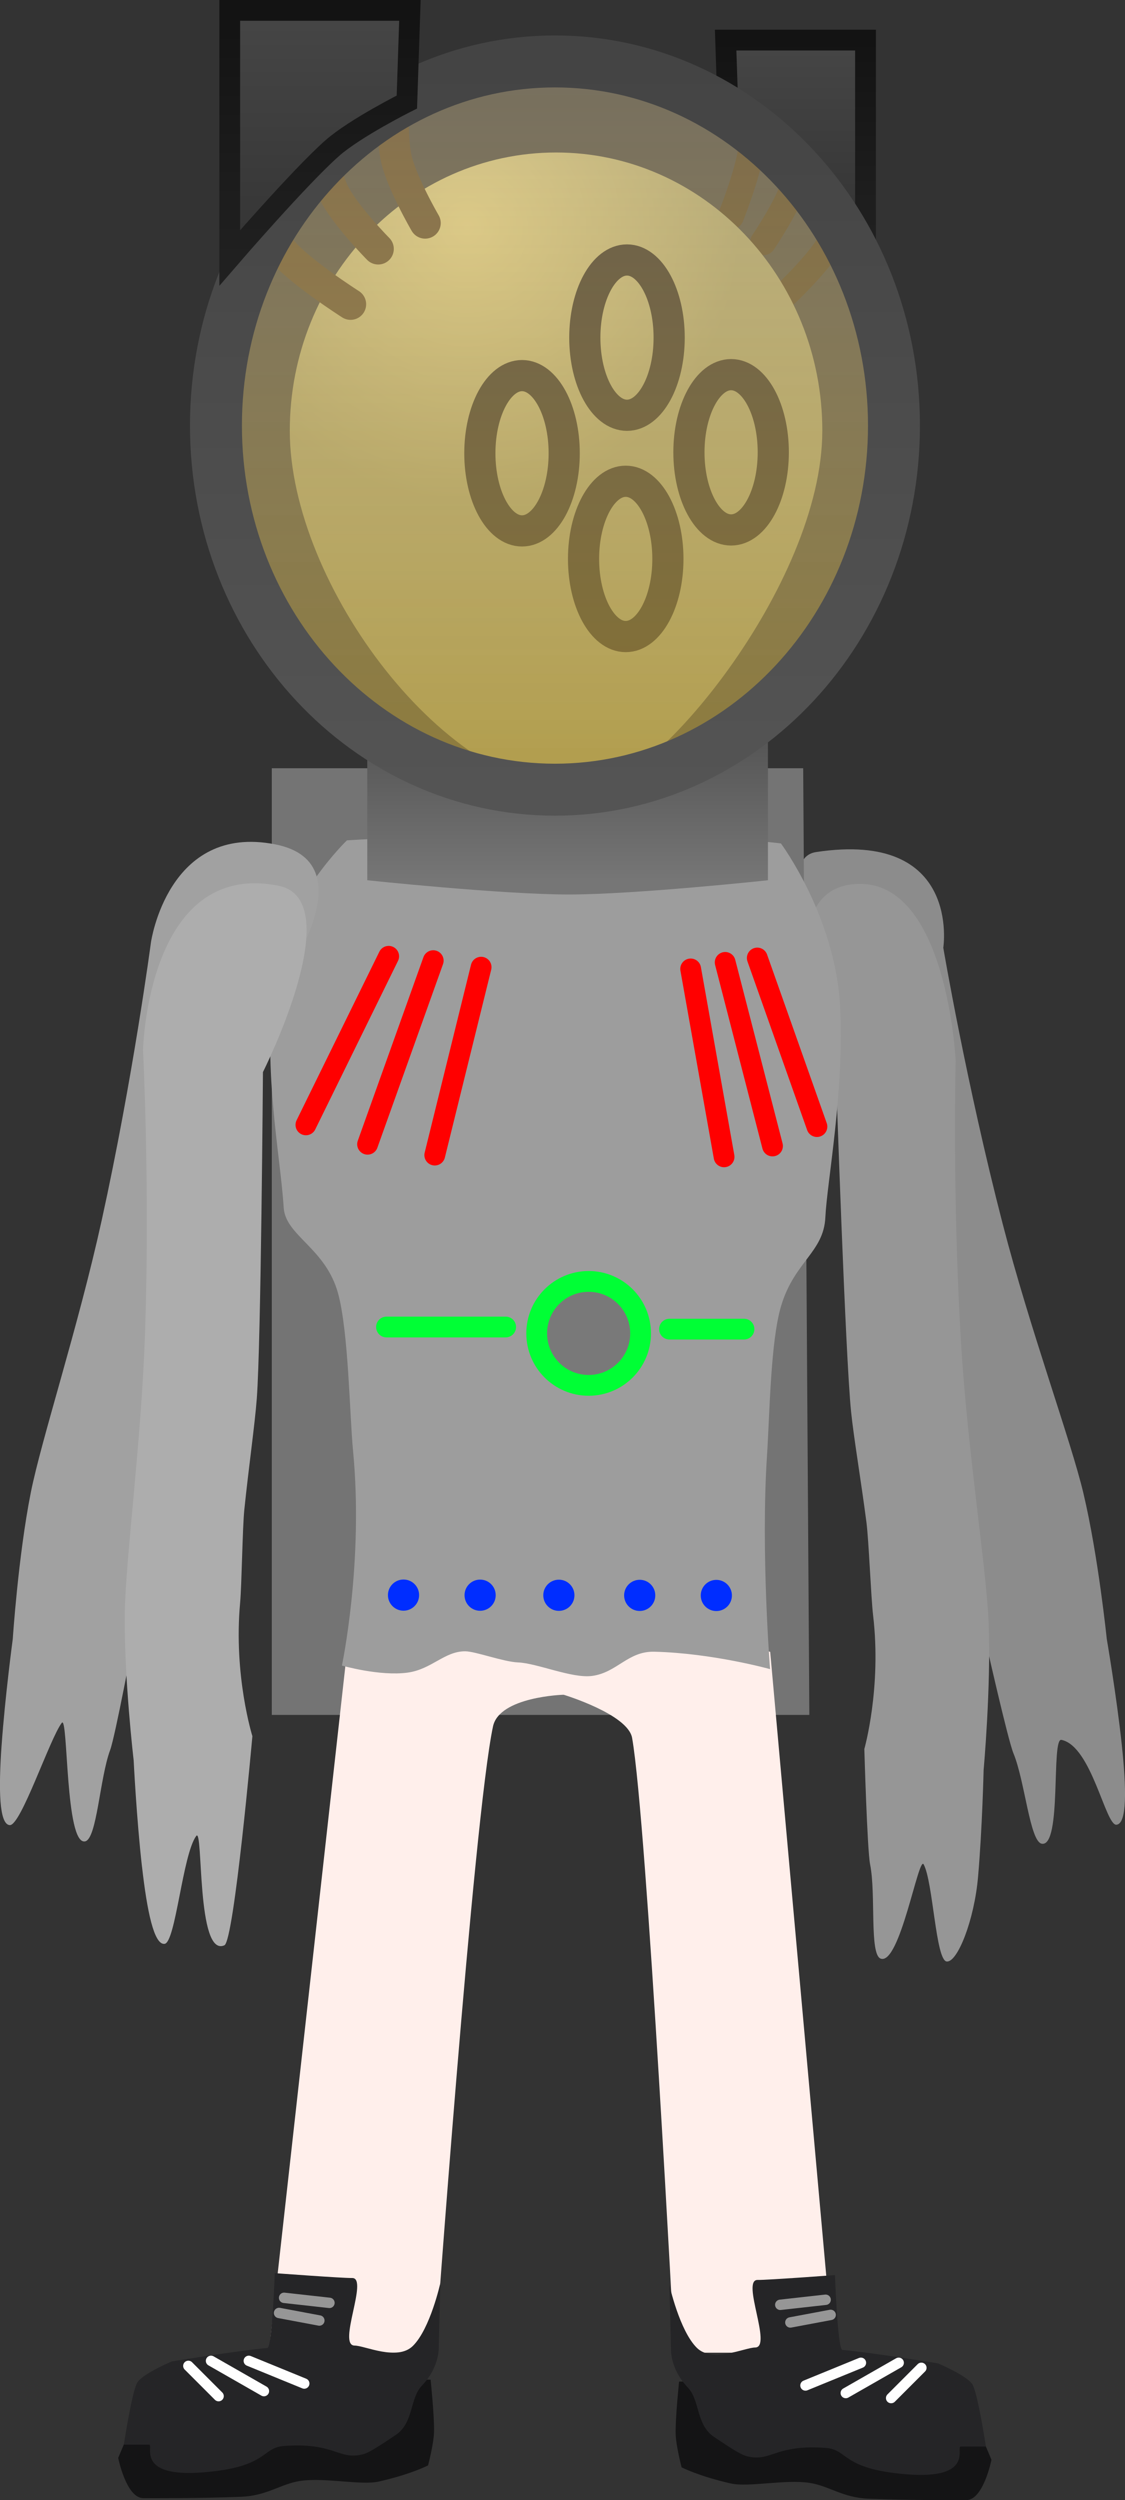 <svg version="1.1" xmlns="http://www.w3.org/2000/svg" xmlns:xlink="http://www.w3.org/1999/xlink" width="54.148" height="120.258" viewBox="0,0,54.148,120.258"><rect x="0" y="0" width="54.148" height="120.258" fill="#333333" stroke="none"/><defs><linearGradient x1="240.503" y1="148.537" x2="240.503" y2="156.41" gradientUnits="userSpaceOnUse" id="color-1"><stop offset="0" stop-color="#505050"/><stop offset="1" stop-color="#767676"/></linearGradient><radialGradient cx="235.664" cy="125.007" r="13.118" gradientUnits="userSpaceOnUse" id="color-2"><stop offset="0" stop-color="#ccbe7a"/><stop offset="1" stop-color="#948f62"/></radialGradient><linearGradient x1="251.475" y1="115.997" x2="251.475" y2="125.24" gradientUnits="userSpaceOnUse" id="color-3"><stop offset="0" stop-color="#464646"/><stop offset="1" stop-color="#343434"/></linearGradient><linearGradient x1="251.475" y1="115.997" x2="251.475" y2="125.24" gradientUnits="userSpaceOnUse" id="color-4"><stop offset="0" stop-color="#131313"/><stop offset="1" stop-color="#202020"/></linearGradient><linearGradient x1="239.894" y1="117.024" x2="239.894" y2="152.054" gradientUnits="userSpaceOnUse" id="color-5"><stop offset="0" stop-color="#ffe8b5" stop-opacity="0.329"/><stop offset="1" stop-color="#c2a53e" stop-opacity="0.635"/></linearGradient><linearGradient x1="239.894" y1="117.024" x2="239.894" y2="152.054" gradientUnits="userSpaceOnUse" id="color-6"><stop offset="0" stop-color="#444444"/><stop offset="1" stop-color="#545454"/></linearGradient><linearGradient x1="228.577" y1="114.569" x2="228.577" y2="126.474" gradientUnits="userSpaceOnUse" id="color-7"><stop offset="0" stop-color="#464646"/><stop offset="1" stop-color="#343434"/></linearGradient><linearGradient x1="228.577" y1="114.569" x2="228.577" y2="126.474" gradientUnits="userSpaceOnUse" id="color-8"><stop offset="0" stop-color="#131313"/><stop offset="1" stop-color="#202020"/></linearGradient></defs><g transform="translate(-213.183,-114.069)"><g data-paper-data="{&quot;isPaintingLayer&quot;:true}" fill-rule="nonzero" stroke-linejoin="miter" stroke-miterlimit="10" stroke-dasharray="" stroke-dashoffset="0" style="mix-blend-mode: normal"><path d="M266.921,201.84c-0.534,0.052 -1.193,-3.786 -2.651,-4.082c-0.501,-0.102 0.031,5.148 -0.941,4.996c-0.577,-0.09 -0.811,-3.002 -1.367,-4.348c-0.271,-0.656 -1.338,-5.399 -1.338,-5.399c0,0 0.259,-3.037 -0.821,-6.396c-0.26,-0.808 -0.895,-3.497 -1.171,-4.325c-0.653,-1.958 -1.382,-3.877 -1.748,-5.087c-0.789,-2.602 -3.704,-15.26 -3.704,-15.26c0,0 -2.998,-6.538 -0.725,-6.884c7.008,-1.066 6.13,4.602 6.13,4.602c0,0 1.103,6.496 2.858,13.279c1.32,5.103 3.285,10.419 3.888,12.967c0.714,3.015 1.121,6.991 1.121,6.991c0,0 0.473,2.754 0.723,5.089c0.225,2.101 0.262,3.806 -0.253,3.856z" data-paper-data="{&quot;index&quot;:null}" fill="#8c8c8c" stroke="#000000" stroke-width="0" stroke-linecap="butt"/><path d="M258.752,208.42c-0.534,-0.051 -0.655,-3.82 -1.111,-4.672c-0.244,-0.456 -1.145,4.868 -2.07,4.532c-0.549,-0.199 -0.221,-3.102 -0.508,-4.529c-0.14,-0.695 -0.278,-5.555 -0.278,-5.555c0,0 0.836,-2.931 0.421,-6.435c-0.1,-0.843 -0.207,-3.604 -0.32,-4.469c-0.266,-2.047 -0.612,-4.07 -0.74,-5.328c-0.275,-2.705 -0.708,-15.687 -0.708,-15.687c0,0 -3.848,-9.523 1.032,-9.691c4.296,-0.148 4.71,8.488 4.71,8.488c0,0 -0.163,6.587 0.258,13.581c0.317,5.261 1.226,10.856 1.329,13.472c0.122,3.096 -0.241,7.076 -0.241,7.076c0,0 -0.064,2.793 -0.267,5.133c-0.182,2.106 -0.994,4.133 -1.508,4.083z" data-paper-data="{&quot;index&quot;:null}" fill="#969696" stroke="#000000" stroke-width="0" stroke-linecap="butt"/><path d="M226.265,196.558v-45.536h25.577l0.296,45.536z" fill="#747474" stroke="none" stroke-width="NaN" stroke-linecap="butt"/><g><path d="M226.123,227.236l3.759,-33.71c0,0 6.755,-2.183 9.822,-2.183c3.629,0 0.606,4.244 0.606,4.244c0,0 -3.092,0.088 -3.398,1.524c-0.936,4.391 -2.786,30.125 -2.786,30.125z" fill="#ffefeb" stroke="#000000" stroke-width="0" stroke-linecap="butt"/><path d="M218.873,232.293c0,0 0.611,-1.465 0.873,-1.989c0.214,-0.427 1.673,-1.043 1.673,-1.043c0,0 2.871,-0.528 4.241,-0.647c2.315,-0.2 8.249,-0.081 8.249,-0.081c0,0 0.187,1.782 0.164,2.537c-0.016,0.56 -0.286,1.586 -0.286,1.586c0,0 -0.81,0.425 -2.375,0.778c-0.849,0.192 -2.613,-0.209 -3.788,-0.029c-0.933,0.143 -1.583,0.712 -2.836,0.761c-2.06,0.081 -4.112,0.067 -4.704,0.067c-0.827,0 -1.213,-1.94 -1.213,-1.94z" data-paper-data="{&quot;index&quot;:null}" fill="#141415" stroke="#000000" stroke-width="0" stroke-linecap="butt"/><path d="M219.144,231.658c0,0 0.369,-2.435 0.631,-2.959c0.214,-0.427 1.673,-1.043 1.673,-1.043c0,0 3.235,-0.528 4.604,-0.647c0.233,-0.02 0.356,-3.6 0.356,-3.6c0,0 3.287,0.244 3.723,0.234c0.81,-0.018 -0.726,3.25 0.121,3.25c0.484,0 2.05,0.756 2.801,0.019c0.839,-0.824 1.325,-3.031 1.325,-3.031l-0.076,3.048c0,0 0.068,0.968 -0.808,1.886c-0.6,0.628 -0.391,1.791 -1.265,2.379c-1.272,0.856 -1.436,0.917 -1.785,0.97c-1,0.153 -1.278,-0.611 -3.587,-0.442c-1.104,0.081 -0.745,1.015 -3.881,1.269c-3.321,0.269 -2.37,-1.333 -2.618,-1.333c-0.827,0 -1.213,0 -1.213,0z" data-paper-data="{&quot;index&quot;:null}" fill="#252527" stroke="#000000" stroke-width="0" stroke-linecap="butt"/><path d="M225.159,227.628l2.668,1.091" fill="none" stroke="#ffffff" stroke-width="0.5" stroke-linecap="round"/><path d="M223.34,227.628l2.546,1.455" fill="none" stroke="#ffffff" stroke-width="0.5" stroke-linecap="round"/><path d="M222.249,227.87l1.455,1.455" fill="none" stroke="#ffffff" stroke-width="0.5" stroke-linecap="round"/><path d="M226.857,224.596l2.183,0.243" fill="none" stroke="#969696" stroke-width="0.5" stroke-linecap="round"/><path d="M228.554,225.688l-1.94,-0.364" fill="none" stroke="#969696" stroke-width="0.5" stroke-linecap="round"/></g><g><path d="M239.704,191.343c3.629,0 10.55,2.183 10.55,2.183l3.031,33.71h-7.639c0,0 -1.327,-25.538 -2.038,-29.57c-0.201,-1.143 -3.298,-2.079 -3.298,-2.079c0,0 -3.673,-4.244 -0.606,-4.244z" fill="#ffefeb" stroke="#000000" stroke-width="0" stroke-linecap="butt"/><path d="M259.693,234.326c-0.593,0 -2.644,0.014 -4.704,-0.067c-1.253,-0.049 -1.902,-0.618 -2.836,-0.761c-1.175,-0.18 -2.939,0.22 -3.788,0.029c-1.565,-0.353 -2.375,-0.778 -2.375,-0.778c0,0 -0.269,-1.025 -0.286,-1.586c-0.022,-0.755 0.164,-2.537 0.164,-2.537c0,0 5.934,-0.12 8.249,0.081c1.37,0.119 4.241,0.647 4.241,0.647c0,0 1.46,0.616 1.673,1.043c0.262,0.523 0.873,1.989 0.873,1.989c0,0 -0.386,1.94 -1.213,1.94z" data-paper-data="{&quot;index&quot;:null}" fill="#141415" stroke="#000000" stroke-width="0" stroke-linecap="butt"/><path d="M259.422,231.751c-0.248,0 0.702,1.602 -2.618,1.333c-3.136,-0.254 -2.776,-1.188 -3.881,-1.269c-2.309,-0.169 -2.588,0.595 -3.587,0.442c-0.348,-0.053 -0.513,-0.115 -1.785,-0.97c-0.875,-0.589 -0.666,-1.751 -1.265,-2.379c-0.876,-0.917 -0.808,-1.886 -0.808,-1.886l-0.076,-3.048c0,0 0.486,2.207 1.325,3.031c0.751,0.738 2.317,-0.019 2.801,-0.019c0.847,-0 -0.689,-3.268 0.121,-3.25c0.435,0.01 3.723,-0.234 3.723,-0.234c0,0 0.123,3.58 0.356,3.6c1.37,0.119 4.604,0.647 4.604,0.647c0,0 1.46,0.616 1.673,1.043c0.262,0.523 0.631,2.959 0.631,2.959c0,0 -0.386,0 -1.213,0z" data-paper-data="{&quot;index&quot;:null}" fill="#252527" stroke="#000000" stroke-width="0" stroke-linecap="butt"/><path d="M251.952,228.812l2.668,-1.091" fill="none" stroke="#ffffff" stroke-width="0.5" stroke-linecap="round"/><path d="M253.892,229.176l2.546,-1.455" fill="none" stroke="#ffffff" stroke-width="0.5" stroke-linecap="round"/><path d="M257.53,227.963l-1.455,1.455" fill="none" stroke="#ffffff" stroke-width="0.5" stroke-linecap="round"/><path d="M250.739,224.932l2.183,-0.243" fill="none" stroke="#969696" stroke-width="0.5" stroke-linecap="round"/><path d="M251.224,225.781l1.94,-0.364" fill="none" stroke="#969696" stroke-width="0.5" stroke-linecap="round"/></g><g><path d="M229.64,194.183c0,0 1.054,-4.968 0.534,-10.352c-0.162,-1.676 -0.213,-5.689 -0.717,-7.542c-0.595,-2.191 -2.534,-2.778 -2.619,-4.129c-0.168,-2.669 -1.07,-6.794 -0.416,-11.371c0.493,-3.451 3.459,-6.298 3.459,-6.298c0,0 3.987,-0.289 5.765,0.077c2.263,0.466 7.727,0.47 9.64,0.054c2.019,-0.439 5.484,0.017 5.484,0.017c0,0 2.621,3.522 2.848,7.841c0.214,4.076 -0.633,8.468 -0.709,10.138c-0.078,1.693 -1.495,2.131 -2.132,4.275c-0.508,1.71 -0.547,5.19 -0.677,7.189c-0.303,4.643 0.148,10.274 0.148,10.274c0,0 -2.757,-0.769 -5.572,-0.838c-1.278,-0.031 -1.791,1.006 -2.999,1.165c-0.965,0.127 -2.636,-0.613 -3.561,-0.65c-0.699,-0.028 -2.044,-0.531 -2.538,-0.535c-0.998,-0.008 -1.616,0.865 -2.773,1.025c-1.345,0.185 -3.164,-0.339 -3.164,-0.339z" fill="#9d9d9d" stroke="#292e32" stroke-width="0" stroke-linecap="butt"/><path d="M234.109,169.63l2.231,-9.039" fill="#ff0000" stroke="#ff0000" stroke-width="1" stroke-linecap="round"/><path d="M227.907,168.176l3.984,-8.109" fill="#ff0000" stroke="#ff0000" stroke-width="1" stroke-linecap="round"/><path d="M234.035,160.277l-3.16,8.831" fill="#ff0000" stroke="#ff0000" stroke-width="1" stroke-linecap="round"/><path d="M246.426,160.675l1.608,9.039" data-paper-data="{&quot;index&quot;:null}" fill="#ff0000" stroke="#ff0000" stroke-width="1" stroke-linecap="round"/><path d="M252.503,168.259l-2.871,-8.109" data-paper-data="{&quot;index&quot;:null}" fill="#ff0000" stroke="#ff0000" stroke-width="1" stroke-linecap="round"/><path d="M250.365,169.192l-2.278,-8.831" data-paper-data="{&quot;index&quot;:null}" fill="#ff0000" stroke="#ff0000" stroke-width="1" stroke-linecap="round"/><path d="M231.855,190.794c0,-0.414 0.337,-0.75 0.751,-0.749c0.414,0 0.75,0.337 0.749,0.751c-0,0.414 -0.337,0.75 -0.751,0.749c-0.414,-0 -0.75,-0.337 -0.749,-0.751z" fill="#002dff" stroke="none" stroke-width="0.5" stroke-linecap="butt"/><path d="M235.542,190.798c0,-0.414 0.337,-0.75 0.751,-0.749c0.414,0 0.75,0.337 0.749,0.751c-0,0.414 -0.337,0.75 -0.751,0.749c-0.414,-0 -0.75,-0.337 -0.749,-0.751z" fill="#002dff" stroke="none" stroke-width="0.5" stroke-linecap="butt"/><path d="M239.332,190.802c0,-0.414 0.337,-0.75 0.751,-0.749c0.414,0 0.75,0.337 0.749,0.751c-0,0.414 -0.337,0.75 -0.751,0.749c-0.414,-0 -0.75,-0.337 -0.749,-0.751z" fill="#002dff" stroke="none" stroke-width="0.5" stroke-linecap="butt"/><path d="M243.223,190.807c0,-0.414 0.337,-0.75 0.751,-0.749c0.414,0 0.75,0.337 0.749,0.751c-0,0.414 -0.337,0.75 -0.751,0.749c-0.414,-0 -0.75,-0.337 -0.749,-0.751z" fill="#002dff" stroke="none" stroke-width="0.5" stroke-linecap="butt"/><path d="M246.911,190.811c0,-0.414 0.337,-0.75 0.751,-0.749c0.414,0 0.75,0.337 0.749,0.751c-0,0.414 -0.337,0.75 -0.751,0.749c-0.414,-0 -0.75,-0.337 -0.749,-0.751z" fill="#002dff" stroke="none" stroke-width="0.5" stroke-linecap="butt"/><path d="M239.015,178.206c0,-1.381 1.119,-2.5 2.5,-2.5c1.381,0 2.5,1.119 2.5,2.5c0,1.381 -1.119,2.5 -2.5,2.5c-1.381,0 -2.5,-1.119 -2.5,-2.5z" fill="#797979" stroke="#00ff35" stroke-width="1" stroke-linecap="butt"/><path d="M231.786,177.899h5.735" fill="none" stroke="#00ff35" stroke-width="1" stroke-linecap="round"/><path d="M245.407,178.001h3.585" fill="none" stroke="#00ff35" stroke-width="1" stroke-linecap="round"/></g><path d="M213.261,198.014c0.165,-2.343 0.537,-5.112 0.537,-5.112c0,0 0.262,-3.988 0.865,-7.027c0.51,-2.568 2.28,-7.952 3.413,-13.1c1.507,-6.843 2.372,-13.375 2.372,-13.375c0,0 0.811,-5.728 5.975,-4.718c4.697,0.919 0.025,7.06 0.025,7.06c0,0 -2.967,12.498 -3.661,15.128c-0.322,1.222 -0.98,3.167 -1.562,5.147c-0.246,0.837 -0.782,3.548 -1.013,4.364c-0.957,3.396 -0.587,6.421 -0.587,6.421c0,0 -0.894,4.779 -1.14,5.444c-0.506,1.365 -0.634,4.283 -1.208,4.395c-0.966,0.188 -0.809,-6.113 -1.121,-5.701c-0.582,0.77 -1.967,4.951 -2.503,4.919c-0.516,-0.031 -0.542,-1.736 -0.393,-3.845z" data-paper-data="{&quot;index&quot;:null}" fill="#a1a1a1" stroke="#000000" stroke-width="0" stroke-linecap="butt"/><path d="M220.017,203.862c-0.264,-2.334 -0.401,-5.125 -0.401,-5.125c0,0 -0.467,-3.969 -0.426,-7.067c0.035,-2.617 0.797,-8.234 0.975,-13.502c0.238,-7.002 -0.098,-13.583 -0.098,-13.583c0,0 0.198,-9.164 6.518,-7.912c3.435,0.68 -0.746,8.964 -0.746,8.964c0,0 -0.093,12.989 -0.296,15.701c-0.095,1.261 -0.388,3.292 -0.6,5.345c-0.09,0.868 -0.125,3.631 -0.202,4.476c-0.323,3.514 0.59,6.421 0.59,6.421c0,0 -0.88,9.851 -1.347,10.059c-1.359,0.606 -1.009,-5.731 -1.357,-5.257c-0.658,0.896 -0.99,5.123 -1.522,5.188c-0.513,0.063 -0.848,-1.609 -1.086,-3.709z" data-paper-data="{&quot;index&quot;:null}" fill="#adadad" stroke="#000000" stroke-width="0" stroke-linecap="butt"/><g><path d="M230.861,156.41v-7.873c0,0 6.365,3.423 9.46,3.423c3.317,0 9.824,-3.423 9.824,-3.423v7.873c0,0 -6.377,0.685 -9.581,0.685c-3.224,0 -9.702,-0.685 -9.702,-0.685z" fill="url(#color-1)" stroke="none" stroke-width="0" stroke-linecap="butt"/><path d="M252.145,118.327c0,0 -0.324,3.244 -0.725,4.573c-0.328,1.088 -1.504,2.821 -1.504,2.821" data-paper-data="{&quot;index&quot;:null}" fill="none" stroke="#3b2c16" stroke-width="1.25" stroke-linecap="round"/><path d="M253.874,122.465c0,0 -0.233,2.279 -0.725,3.235c-0.52,1.012 -2.317,2.681 -2.317,2.681" data-paper-data="{&quot;index&quot;:null}" fill="none" stroke="#3b2c16" stroke-width="1.25" stroke-linecap="round"/><path d="M249.371,116.563c0,0 0.144,3.271 -0.037,4.693c-0.148,1.165 -0.97,3.222 -0.97,3.222" data-paper-data="{&quot;index&quot;:null}" fill="none" stroke="#3b2c16" stroke-width="1.25" stroke-linecap="round"/><path d="M252.762,134.788c0,7.392 -8.186,17.315 -11.399,17.376c-6.691,0.129 -14.232,-9.985 -14.232,-17.376c0,-7.392 5.738,-13.384 12.816,-13.384c7.078,0 12.816,5.992 12.816,13.384z" fill="url(#color-2)" stroke="none" stroke-width="0" stroke-linecap="butt"/><path d="M240.339,135.871c0,2.063 -0.909,3.735 -2.03,3.735c-1.121,0 -2.03,-1.672 -2.03,-3.735c0,-2.063 0.909,-3.735 2.03,-3.735c1.121,0 2.03,1.672 2.03,3.735z" fill="none" stroke="#191412" stroke-width="1.5" stroke-linecap="butt"/><path d="M245.391,130.309c0,2.063 -0.909,3.735 -2.03,3.735c-1.121,0 -2.03,-1.672 -2.03,-3.735c0,-2.063 0.909,-3.735 2.03,-3.735c1.121,0 2.03,1.672 2.03,3.735z" fill="none" stroke="#191412" stroke-width="1.5" stroke-linecap="butt"/><path d="M250.402,135.825c0,2.063 -0.909,3.735 -2.03,3.735c-1.121,0 -2.03,-1.672 -2.03,-3.735c0,-2.063 0.909,-3.735 2.03,-3.735c1.121,0 2.03,1.672 2.03,3.735z" fill="none" stroke="#191412" stroke-width="1.5" stroke-linecap="butt"/><path d="M245.33,140.953c0,2.063 -0.909,3.735 -2.03,3.735c-1.121,0 -2.03,-1.672 -2.03,-3.735c0,-2.063 0.909,-3.735 2.03,-3.735c1.121,0 2.03,1.672 2.03,3.735z" fill="none" stroke="#191412" stroke-width="1.5" stroke-linecap="butt"/><path d="M231.387,126.042c0,0 -1.714,-1.732 -2.193,-2.82c-0.584,-1.328 -1.06,-4.572 -1.06,-4.572" fill="none" stroke="#47341a" stroke-width="1.5" stroke-linecap="round"/><path d="M230.056,128.704c0,0 -2.618,-1.667 -3.377,-2.679c-0.717,-0.957 -1.059,-3.235 -1.059,-3.235" fill="none" stroke="#47341a" stroke-width="1.5" stroke-linecap="round"/><path d="M233.646,124.798c0,0 -1.198,-2.057 -1.415,-3.221c-0.265,-1.422 -0.059,-4.693 -0.059,-4.693" fill="none" stroke="#47341a" stroke-width="1.5" stroke-linecap="round"/><path d="M248.223,119.42l-0.114,-3.423h6.732v9.242c0,0 -2.612,-3.026 -3.83,-4.097c-0.865,-0.76 -2.788,-1.722 -2.788,-1.722z" fill="url(#color-3)" stroke="url(#color-4)" stroke-width="1" stroke-linecap="butt"/><path d="M239.894,152.054c-9.012,0 -16.317,-7.842 -16.317,-17.515c0,-9.673 7.305,-17.515 16.317,-17.515c9.012,0 16.317,7.842 16.317,17.515c0,9.673 -7.305,17.515 -16.317,17.515z" fill="url(#color-5)" stroke="url(#color-6)" stroke-width="2.5" stroke-linecap="butt"/><path d="M229.174,121.196c-1.569,1.38 -4.933,5.278 -4.933,5.278v-11.906h8.672l-0.147,4.409c0,0 -2.478,1.239 -3.592,2.218z" data-paper-data="{&quot;index&quot;:null}" fill="url(#color-7)" stroke="url(#color-8)" stroke-width="1" stroke-linecap="butt"/></g></g></g></svg>